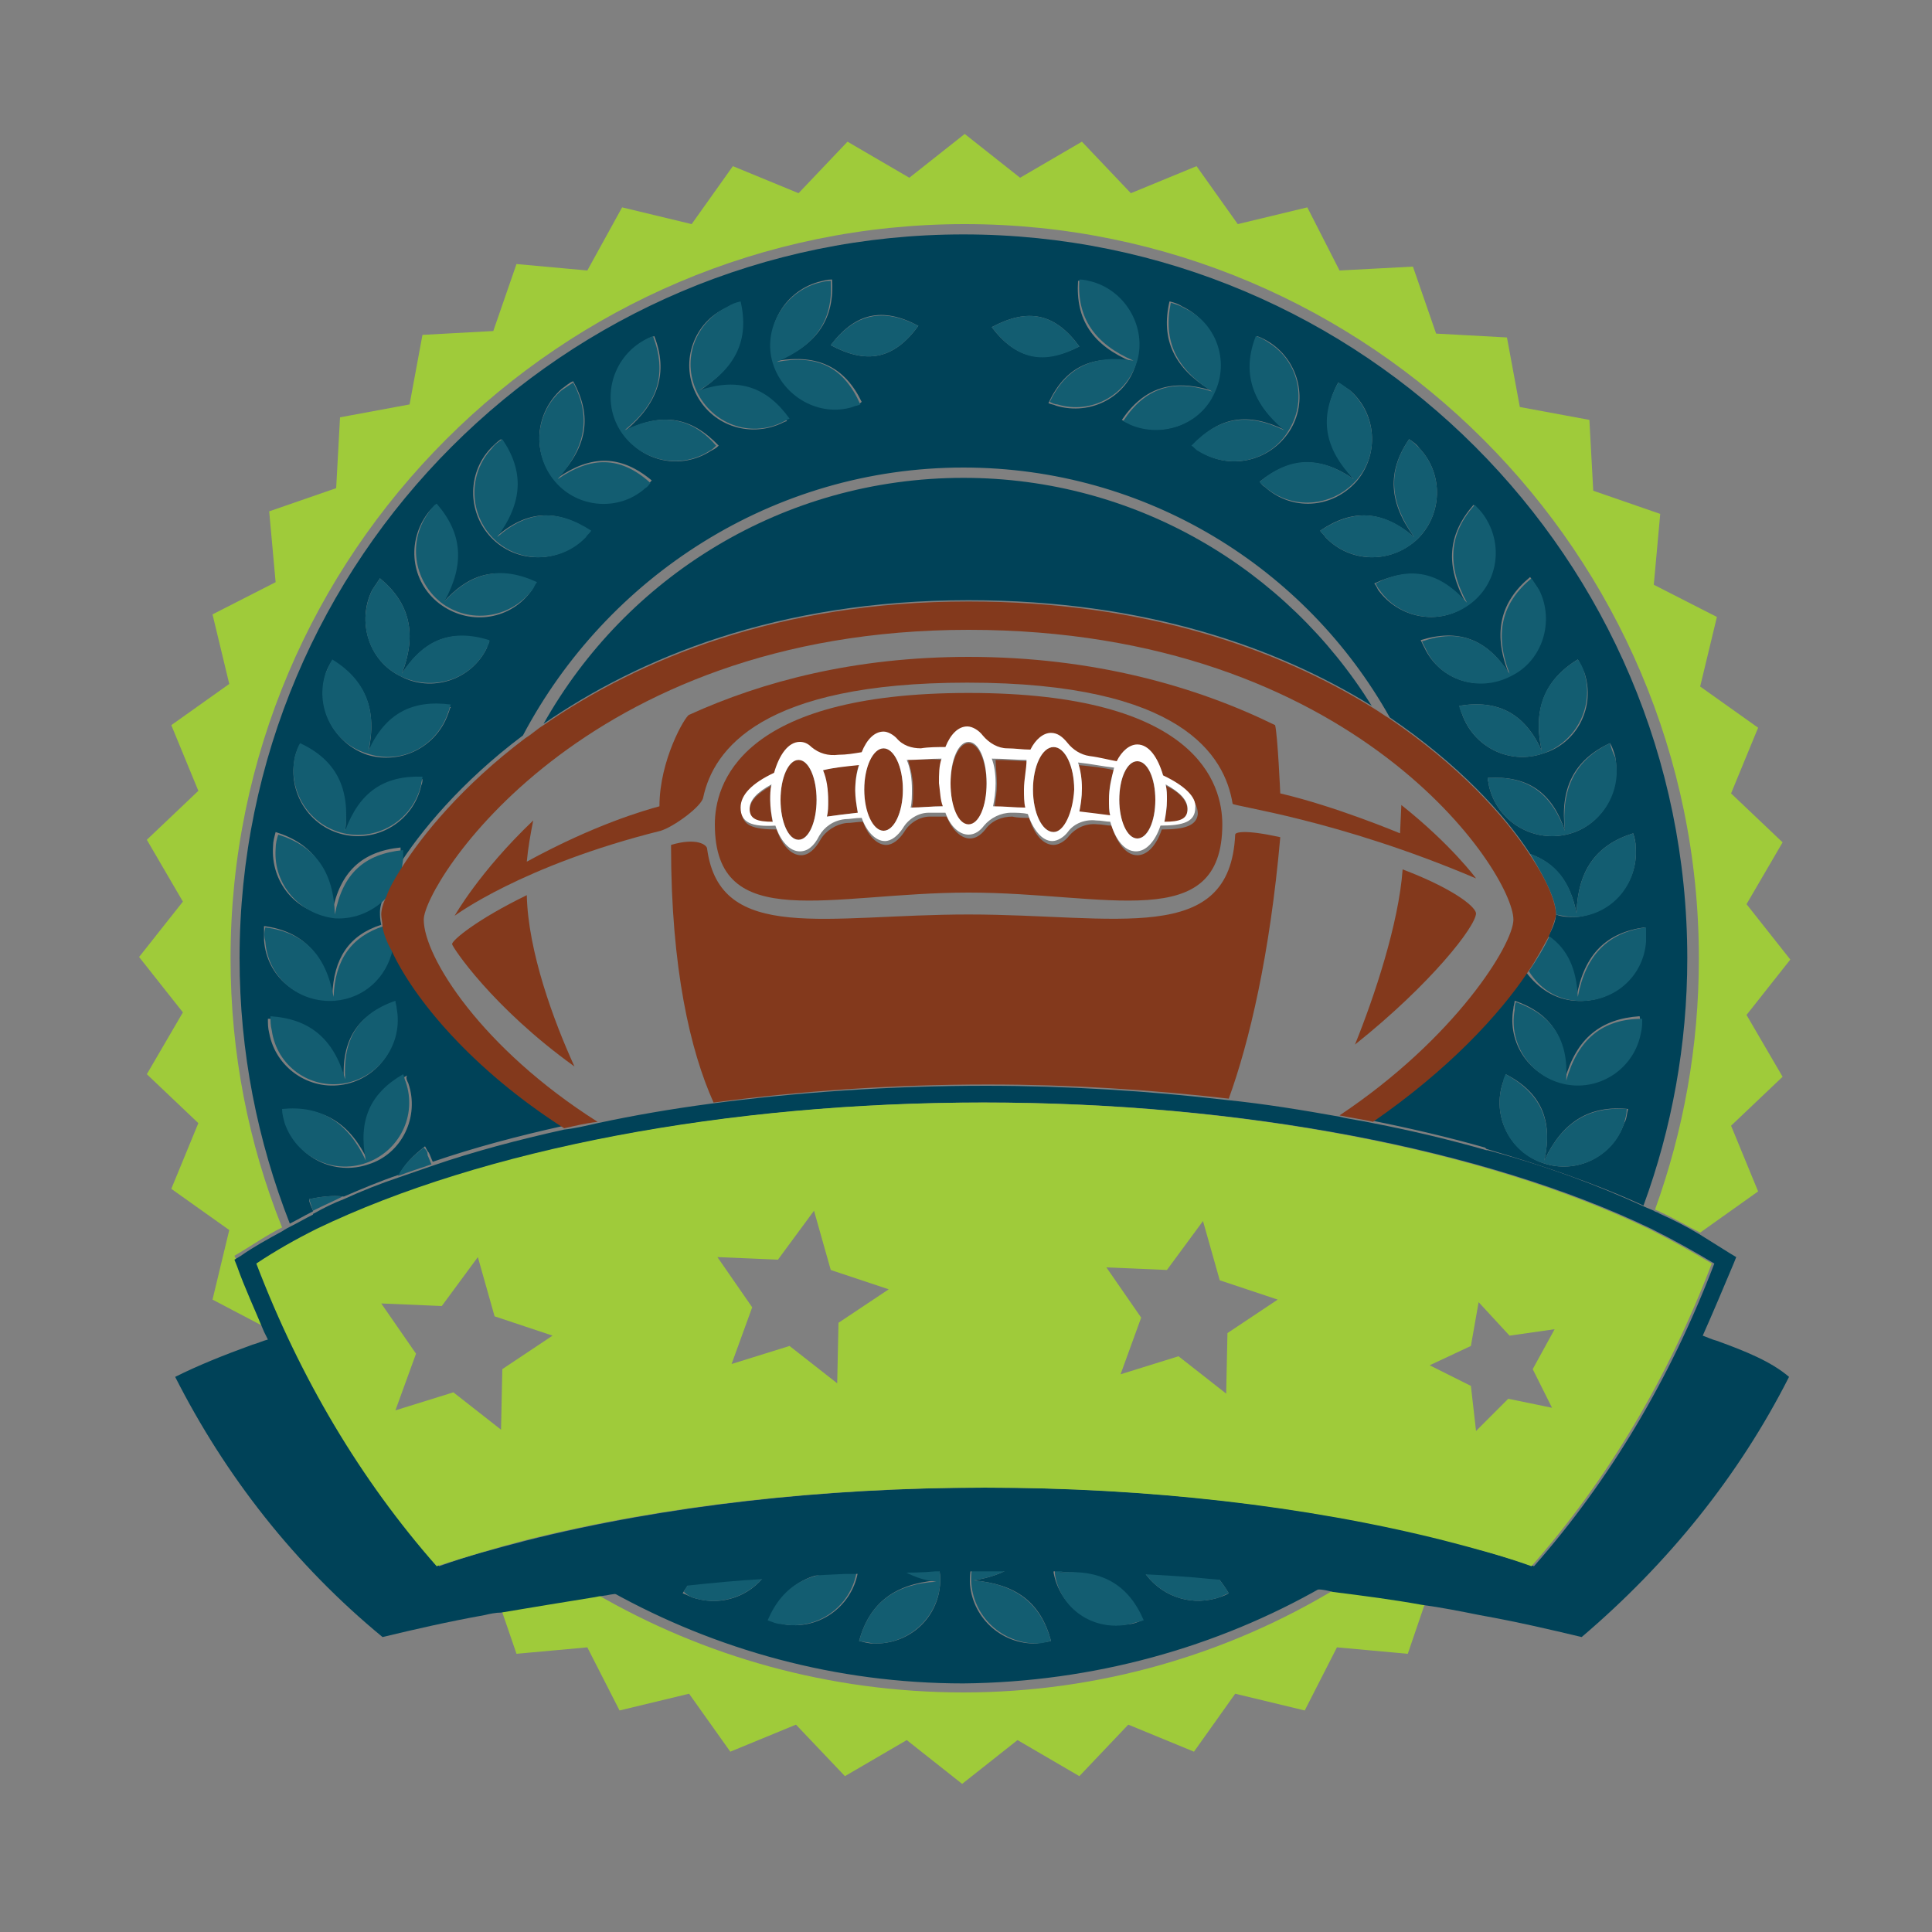 <?xml version="1.0" encoding="utf-8"?>
<!-- Generator: Adobe Illustrator 18.1.0, SVG Export Plug-In . SVG Version: 6.00 Build 0)  -->
<svg version="1.1" id="Layer_1" xmlns="http://www.w3.org/2000/svg" xmlns:xlink="http://www.w3.org/1999/xlink" x="0px" y="0px"
	 viewBox="0 0 150 150" enable-background="new 0 0 150 150" xml:space="preserve">
<rect x="0" y="0" width="150" height="150" fill="#808080" stroke="none"/>
<g>
	<path fill="none" d="M74.8,17.4c-31.4,0-57,25.6-57,57c0,7.4,1.4,14.4,4,20.9c0.2-0.1,0.4-0.2,0.7-0.4c-2.5-6.4-3.9-13.3-3.9-20.6
		c0-31,25.2-56.2,56.2-56.2c31,0,56.2,25.2,56.2,56.2c0,6.7-1.2,13.2-3.4,19.2c0.2,0.1,0.5,0.2,0.7,0.3c2.2-6.1,3.4-12.7,3.4-19.5
		C131.8,43,106.2,17.4,74.8,17.4z"/>
	<path fill="none" d="M104,123.3c-0.4-0.1-0.8-0.1-1.2-0.2c-8.2,4.7-17.8,7.4-27.9,7.4c-9.9,0-19.2-2.6-27.3-7.1
		c-0.4,0.1-0.8,0.1-1.2,0.2c8.4,4.9,18.2,7.7,28.6,7.7C85.4,131.4,95.4,128.4,104,123.3z"/>
	<path fill="#004258" d="M74.8,18.2c-31,0-56.2,25.2-56.2,56.2c0,7.3,1.4,14.2,3.9,20.6c0.6-0.3,1.1-0.6,1.7-0.9c0,0,0.1,0,0.1-0.1
		c-0.1-0.3-0.3-0.6-0.3-0.9c1-0.2,1.8-0.3,2.7-0.2c1.4-0.6,2.8-1.2,4.3-1.7c0.4-0.8,1.1-1.5,2-2.2c0.1,0.2,0.2,0.4,0.3,0.5
		c0.1,0.2,0.2,0.5,0.3,0.7c3.2-1.1,6.6-2,10.2-2.8c-7.2-4.7-11.7-10.1-13.4-13.8c-0.4,2.1-2.2,3.8-4.5,4c-2.8,0.2-5.2-1.8-5.4-4.6
		c0-0.4,0-0.7,0-1.1c3,0.4,4.7,2.2,5.3,5.4c0.1-2.9,1.3-4.7,3.8-5.5c-0.1-0.4-0.1-0.7-0.1-1c0-0.3,0.1-0.8,0.4-1.4
		c-1,1.1-2.5,1.8-4.1,1.7c-2.8-0.2-4.8-2.6-4.6-5.4c0-0.4,0.1-0.7,0.2-1.1c2.9,0.9,4.3,2.9,4.4,6.2c0.6-3.1,2.3-4.7,5.3-5
		c0,0.2,0,0.4,0,0.6c0,0.3-0.1,0.6-0.2,0.9c1.7-2.7,4.9-6.6,9.7-10.2C47.1,44.8,60,36.3,74.8,36.3c14.2,0,26.6,7.8,33.1,19.4
		c5.3,3.6,8.9,7.5,10.9,10.6c1.9,0.7,3.1,2.1,3.6,4.6c0.1-3.3,1.5-5.3,4.4-6.2c0.1,0.3,0.2,0.7,0.2,1.1c0.2,2.8-1.9,5.1-4.6,5.4
		c-0.6,0-1.1,0-1.6-0.2c0,0.4-0.2,1-0.6,1.7c1.4,1,2.1,2.5,2.2,4.7c0.6-3.3,2.3-5,5.3-5.4c0.1,0.4,0.1,0.7,0,1.1
		c-0.2,2.8-2.6,4.8-5.4,4.6c-1.6-0.1-2.9-1-3.8-2.2c-2.3,3.3-6.3,7.6-12,11.5c3,0.6,6,1.3,8.8,2.1c0,0,0,0,0,0c0,0,0,0,0.1,0.1
		c4.4,1.3,8.5,2.7,12.2,4.4c2.2-6,3.4-12.5,3.4-19.2C131,43.4,105.8,18.2,74.8,18.2z M31.7,84.1c0.9,2.6-0.5,5.5-3.1,6.3
		c-2.6,0.9-5.5-0.5-6.3-3.1c-0.1-0.4-0.2-0.7-0.2-1.1c3-0.3,5.1,1,6.5,4c-0.7-3.1,0.3-5.2,3-6.7C31.5,83.7,31.6,83.9,31.7,84.1z
		 M26.7,83.9c-0.2-3.2,1.1-5.1,3.9-6.1c0.1,0.2,0.1,0.4,0.1,0.6c0.5,2.7-1.3,5.3-4,5.8c-2.7,0.5-5.3-1.3-5.8-4
		c-0.1-0.4-0.1-0.7-0.1-1.1C23.9,79.1,25.8,80.7,26.7,83.9z M32.7,61c-0.6,2.7-3.3,4.4-6,3.8c-2.7-0.6-4.4-3.3-3.8-6
		c0.1-0.4,0.2-0.7,0.4-1c2.7,1.3,3.8,3.5,3.5,6.8c1.1-3,3-4.3,6-4.1C32.8,60.6,32.8,60.8,32.7,61z M34.8,55.4
		c-0.9,2.6-3.7,4-6.3,3.2c-2.6-0.9-4-3.7-3.2-6.3c0.1-0.4,0.3-0.7,0.5-1c2.6,1.6,3.5,3.8,2.8,7.1c1.4-2.9,3.4-4,6.4-3.5
		C34.9,55,34.9,55.2,34.8,55.4z M37.8,50.3c-1.2,2.5-4.3,3.5-6.7,2.2c-2.5-1.2-3.4-4.3-2.2-6.7c0.2-0.3,0.4-0.6,0.6-0.9
		c2.3,1.9,2.9,4.3,1.7,7.4c1.8-2.7,3.9-3.5,6.8-2.5C37.9,50,37.8,50.2,37.8,50.3z M41.3,45.8c-1.6,2.3-4.7,2.8-7,1.2
		c-2.3-1.6-2.8-4.7-1.2-7c0.2-0.3,0.5-0.6,0.7-0.8c2,2.2,2.2,4.7,0.6,7.6c2.1-2.4,4.4-2.9,7.1-1.5C41.5,45.4,41.4,45.6,41.3,45.8z
		 M45.4,41.7c-1.9,2-5.1,2.1-7.1,0.2s-2.1-5.1-0.2-7.1c0.3-0.3,0.5-0.5,0.8-0.7c1.7,2.5,1.5,4.9-0.4,7.6c2.4-2.1,4.7-2.2,7.3-0.5
		C45.7,41.3,45.6,41.5,45.4,41.7z M50.1,37.8c-2.1,1.8-5.2,1.6-7-0.5c-1.8-2.1-1.6-5.2,0.5-7.1c0.3-0.2,0.6-0.5,0.9-0.6
		c1.5,2.7,1.1,5.1-1.2,7.5c2.6-1.8,4.9-1.8,7.3,0.2C50.4,37.5,50.3,37.7,50.1,37.8z M55.2,35c-2.3,1.5-5.4,0.9-6.9-1.5
		c-1.5-2.3-0.9-5.4,1.5-6.9c0.3-0.2,0.6-0.4,1-0.5c1.1,2.8,0.3,5.2-2.2,7.3c2.9-1.4,5.1-1,7.2,1.2C55.6,34.8,55.4,34.9,55.2,35z
		 M60.6,32.9C58.1,34,55.2,33,54,30.5c-1.2-2.5-0.1-5.5,2.4-6.6c0.3-0.2,0.7-0.3,1-0.4c0.6,3-0.4,5.1-3.2,6.9c3-1,5.2-0.3,6.9,2.3
		C61,32.7,60.8,32.8,60.6,32.9z M66.3,31.5c-2.6,0.8-5.4-0.7-6.2-3.4c-0.8-2.6,0.7-5.4,3.4-6.2c0.4-0.1,0.7-0.2,1.1-0.2
		c0.2,3-1.1,5-4.2,6.3c3.1-0.5,5.2,0.5,6.5,3.2C66.7,31.4,66.5,31.5,66.3,31.5z M64.5,26.8c1.9-2.5,4-3,6.8-1.5
		C69.4,27.9,67.3,28.3,64.5,26.8z M77,25.4c2.8-1.5,4.9-1.1,6.8,1.5C81,28.3,78.9,27.9,77,25.4z M82,31.5c-0.2-0.1-0.4-0.1-0.6-0.2
		c1.3-2.8,3.4-3.8,6.5-3.2c-3.1-1.3-4.4-3.3-4.2-6.3c0.4,0,0.7,0.1,1.1,0.2c2.6,0.8,4.2,3.6,3.4,6.2C87.5,30.8,84.7,32.3,82,31.5z
		 M87.7,32.9c-0.2-0.1-0.4-0.2-0.6-0.3c1.7-2.5,3.9-3.2,6.9-2.3c-2.8-1.7-3.9-3.9-3.2-6.9c0.4,0.1,0.7,0.2,1,0.4
		c2.5,1.2,3.6,4.1,2.4,6.6C93.2,33,90.2,34,87.7,32.9z M93.1,35c-0.2-0.1-0.3-0.2-0.5-0.4c2.1-2.3,4.3-2.6,7.2-1.2
		c-2.6-2.1-3.3-4.4-2.2-7.3c0.3,0.1,0.7,0.3,1,0.5c2.3,1.5,3,4.6,1.5,6.9C98.5,35.9,95.4,36.5,93.1,35z M98.2,37.8
		c-0.2-0.1-0.3-0.3-0.4-0.4c2.4-1.9,4.7-2,7.3-0.2c-2.2-2.5-2.6-4.9-1.2-7.5c0.3,0.2,0.6,0.4,0.9,0.6c2.1,1.8,2.3,5,0.5,7.1
		C103.4,39.5,100.3,39.7,98.2,37.8z M102.9,41.7c-0.1-0.2-0.3-0.3-0.4-0.5c2.5-1.7,4.8-1.6,7.3,0.5c-2-2.7-2.1-5.1-0.4-7.6
		c0.3,0.2,0.6,0.4,0.8,0.7c1.9,2,1.8,5.2-0.2,7.1C107.9,43.8,104.8,43.7,102.9,41.7z M107,45.8c-0.1-0.2-0.2-0.4-0.3-0.5
		c2.8-1.3,5-0.9,7.1,1.5c-1.6-2.9-1.4-5.3,0.6-7.6c0.3,0.2,0.5,0.5,0.7,0.8c1.6,2.3,1,5.4-1.2,7C111.7,48.6,108.6,48,107,45.8z
		 M110.6,50.3c-0.1-0.2-0.2-0.4-0.3-0.6c2.9-0.9,5.1-0.1,6.8,2.5c-1.2-3.1-0.6-5.5,1.7-7.4c0.2,0.3,0.4,0.6,0.6,0.9
		c1.2,2.5,0.3,5.5-2.2,6.7C114.8,53.8,111.8,52.8,110.6,50.3z M113.5,55.4c-0.1-0.2-0.1-0.4-0.2-0.6c3-0.5,5.1,0.6,6.4,3.5
		c-0.7-3.2,0.2-5.5,2.8-7.1c0.2,0.3,0.3,0.6,0.5,1c0.9,2.6-0.5,5.5-3.2,6.3C117.2,59.4,114.4,58,113.5,55.4z M121.6,64.8
		c-2.7,0.6-5.4-1.1-6-3.8c0-0.2-0.1-0.4-0.1-0.6c3.1-0.2,5,1.1,6,4.1c-0.4-3.3,0.7-5.5,3.5-6.8c0.2,0.3,0.3,0.7,0.4,1
		C125.9,61.5,124.3,64.2,121.6,64.8z M126.1,87.2c-0.9,2.6-3.7,4-6.3,3.1c-2.6-0.9-4-3.7-3.1-6.3c0.1-0.2,0.2-0.4,0.2-0.6
		c2.7,1.4,3.7,3.5,3,6.7c1.4-3,3.5-4.3,6.5-4C126.3,86.5,126.3,86.9,126.1,87.2z M127.3,80.1c-0.5,2.7-3.1,4.5-5.8,4
		c-2.7-0.5-4.5-3.1-4-5.8c0-0.2,0.1-0.4,0.1-0.6c2.9,1,4.1,3,3.9,6.1c0.9-3.2,2.8-4.7,5.8-4.9C127.4,79.4,127.4,79.7,127.3,80.1z"/>
	<path fill="#004258" d="M74.8,37.1c-14,0-26.2,7.7-32.6,19.1c7.4-5.1,18.1-9.6,33-9.6c13.8,0,24,3.7,31.3,8.2
		C99.9,44.2,88.2,37.1,74.8,37.1z"/>
	<path fill="#004258" d="M102.7,123.2c-2.7-0.3-5.4-0.6-8.2-0.8c0.3,0.4,0.6,0.8,0.9,1.3c-0.3,0.2-0.7,0.3-1,0.4
		c-2.2,0.6-4.4-0.3-5.6-2.1c-1.9-0.1-3.9-0.2-5.9-0.2c-0.3,0.1-0.5,0.2-0.8,0.3c3.3-0.2,5.4,0.9,6.6,3.7c-0.3,0.1-0.7,0.3-1.1,0.3
		c-2.7,0.5-5.3-1.3-5.8-4c0-0.1,0-0.3,0-0.4c-1.1,0-2.2,0-3.3,0c-0.8,0.5-1.7,0.8-2.9,1c3.3,0.3,5.2,1.7,6,4.7
		c-0.3,0.1-0.7,0.1-1.1,0.2c-2.8,0.1-5.1-2.1-5.2-4.8c0-0.3,0-0.7,0.1-1c-0.8,0-1.7,0-2.5,0c0.1,0.3,0.1,0.7,0.1,1
		c-0.1,2.8-2.4,4.9-5.2,4.8c-0.4,0-0.7-0.1-1.1-0.2c0.8-2.9,2.7-4.4,6-4.7c-1.1-0.2-2-0.5-2.7-0.9c-1.2,0-2.3,0.1-3.4,0.1
		c0,0.1,0,0.2,0,0.2c-0.5,2.7-3.1,4.5-5.8,4c-0.4-0.1-0.7-0.2-1.1-0.3c1.2-2.8,3.3-4,6.6-3.7c-0.2-0.1-0.3-0.1-0.5-0.2
		c-2.2,0.1-4.3,0.2-6.4,0.4c-1.2,1.6-3.3,2.4-5.4,1.8c-0.4-0.1-0.7-0.3-1-0.4c0.2-0.3,0.4-0.6,0.5-0.8c-2,0.2-4.1,0.4-6,0.7
		c8.1,4.5,17.4,7.1,27.3,7.1C84.9,130.6,94.5,127.9,102.7,123.2z"/>
	<path fill="#135D71" d="M25.9,77.4c-0.6-3.3-2.3-5-5.3-5.4c-0.1,0.4-0.1,0.7,0,1.1c0.2,2.8,2.6,4.8,5.4,4.6c2.3-0.2,4-1.8,4.5-4
		c-0.3-0.7-0.5-1.3-0.7-1.8C27.3,72.7,26,74.5,25.9,77.4z"/>
	<path fill="#135D71" d="M31.3,66.6c0-0.2,0-0.4,0-0.6c-3,0.3-4.7,1.8-5.3,5c-0.1-3.3-1.5-5.3-4.4-6.2c-0.1,0.3-0.2,0.7-0.2,1.1
		c-0.2,2.8,1.9,5.1,4.6,5.4c1.6,0.1,3.1-0.6,4.1-1.7c0.2-0.6,0.6-1.3,1.1-2.1C31.2,67.2,31.3,66.9,31.3,66.6z"/>
	<path fill="#135D71" d="M32.9,89.1c-0.9,0.7-1.6,1.4-2,2.2c0.8-0.3,1.7-0.6,2.6-0.9c-0.1-0.2-0.2-0.5-0.3-0.7
		C33.2,89.4,33.1,89.3,32.9,89.1z"/>
	<path fill="#135D71" d="M24,93.1c0.1,0.3,0.2,0.6,0.3,0.9c0.8-0.4,1.5-0.7,2.3-1.1C25.8,92.8,24.9,92.9,24,93.1z"/>
	<path fill="#135D71" d="M122.4,77.7c2.8,0.2,5.2-1.8,5.4-4.6c0-0.4,0-0.7,0-1.1c-3,0.4-4.7,2.2-5.3,5.4c-0.1-2.2-0.8-3.7-2.2-4.7
		c-0.4,0.8-0.9,1.7-1.6,2.7C119.5,76.7,120.8,77.6,122.4,77.7z"/>
	<path fill="#135D71" d="M120.8,71c0.5,0.1,1,0.2,1.6,0.2c2.8-0.2,4.8-2.6,4.6-5.4c0-0.4-0.1-0.7-0.2-1.1c-2.9,0.9-4.3,2.9-4.4,6.2
		c-0.5-2.5-1.6-3.9-3.6-4.6c1.3,2.1,2,3.7,2,4.6C120.8,71,120.8,71,120.8,71z"/>
	<path fill="#135D71" d="M77,25.4c1.9,2.5,4,3,6.8,1.5C81.9,24.3,79.8,23.9,77,25.4z"/>
	<path fill="#135D71" d="M117.3,52.5c2.5-1.2,3.4-4.3,2.2-6.7c-0.2-0.3-0.4-0.6-0.6-0.9c-2.3,1.9-2.9,4.3-1.7,7.4
		c-1.8-2.7-3.9-3.5-6.8-2.5c0.1,0.2,0.2,0.4,0.3,0.6C111.8,52.8,114.8,53.8,117.3,52.5z"/>
	<path fill="#135D71" d="M119.8,58.5c2.6-0.9,4-3.7,3.2-6.3c-0.1-0.4-0.3-0.7-0.5-1c-2.6,1.6-3.5,3.8-2.8,7.1
		c-1.3-2.9-3.4-4-6.4-3.5c0,0.2,0.1,0.4,0.2,0.6C114.4,58,117.2,59.4,119.8,58.5z"/>
	<path fill="#135D71" d="M125,57.7c-2.7,1.3-3.8,3.5-3.5,6.8c-1.1-3-3-4.3-6-4.1c0,0.2,0.1,0.4,0.1,0.6c0.6,2.7,3.3,4.4,6,3.8
		c2.7-0.6,4.4-3.3,3.8-6C125.2,58.4,125.1,58.1,125,57.7z"/>
	<path fill="#135D71" d="M110.2,34.8c-0.3-0.3-0.5-0.5-0.8-0.7c-1.7,2.5-1.5,4.9,0.4,7.6c-2.4-2.1-4.7-2.2-7.3-0.5
		c0.1,0.2,0.3,0.3,0.4,0.5c1.9,2,5.1,2.1,7.1,0.2C112,40,112.1,36.8,110.2,34.8z"/>
	<path fill="#135D71" d="M104.8,30.3c-0.3-0.2-0.6-0.5-0.9-0.6c-1.5,2.7-1.1,5.1,1.2,7.5c-2.6-1.8-4.9-1.8-7.3,0.2
		c0.1,0.2,0.3,0.3,0.4,0.4c2.1,1.8,5.2,1.6,7.1-0.5C107.1,35.3,106.9,32.2,104.8,30.3z"/>
	<path fill="#135D71" d="M119.9,90.1c0.7-3.1-0.3-5.2-3-6.7c-0.1,0.2-0.2,0.4-0.2,0.6c-0.9,2.6,0.5,5.5,3.1,6.3
		c2.6,0.9,5.5-0.5,6.3-3.1c0.1-0.4,0.2-0.7,0.2-1.1C123.4,85.9,121.3,87.1,119.9,90.1z"/>
	<path fill="#135D71" d="M114,47c2.3-1.6,2.8-4.7,1.2-7c-0.2-0.3-0.5-0.6-0.7-0.8c-2,2.2-2.2,4.7-0.6,7.6c-2.1-2.4-4.4-2.9-7.1-1.5
		c0.1,0.2,0.2,0.4,0.3,0.5C108.6,48,111.7,48.6,114,47z"/>
	<path fill="#135D71" d="M59.6,125.8c0.3,0.1,0.7,0.3,1.1,0.3c2.7,0.5,5.3-1.3,5.8-4c0-0.1,0-0.2,0-0.2c-0.2,0-0.5,0-0.7,0
		c0.2,0.1,0.3,0.1,0.5,0.2C62.9,121.9,60.8,123,59.6,125.8z"/>
	<path fill="#135D71" d="M54,124.1c2,0.6,4.2-0.2,5.4-1.8c-2,0.1-3.9,0.3-5.8,0.5c-0.2,0.3-0.4,0.5-0.5,0.8
		C53.3,123.8,53.6,124,54,124.1z"/>
	<path fill="#135D71" d="M80.5,127.6c0.4,0,0.7-0.1,1.1-0.2c-0.8-2.9-2.7-4.4-6-4.7c1.2-0.2,2.1-0.5,2.9-1c-0.7,0-1.3,0-2,0
		c-0.3,0-0.7,0-1,0c-0.1,0.3-0.1,0.7-0.1,1C75.5,125.5,77.8,127.6,80.5,127.6z"/>
	<path fill="#135D71" d="M115.4,89.1C115.4,89.1,115.4,89.1,115.4,89.1C115.4,89.1,115.4,89.1,115.4,89.1
		C115.4,89.1,115.4,89.1,115.4,89.1z"/>
	<path fill="#135D71" d="M100,33.5c1.5-2.3,0.9-5.4-1.5-6.9c-0.3-0.2-0.6-0.4-1-0.5c-1.1,2.8-0.3,5.2,2.2,7.3
		c-2.9-1.4-5.1-1-7.2,1.2c0.2,0.1,0.3,0.3,0.5,0.4C95.4,36.5,98.5,35.9,100,33.5z"/>
	<path fill="#135D71" d="M121.6,83.9c0.2-3.2-1.1-5.1-3.9-6.1c-0.1,0.2-0.1,0.4-0.1,0.6c-0.5,2.7,1.3,5.3,4,5.8
		c2.7,0.5,5.3-1.3,5.8-4c0.1-0.4,0.1-0.7,0.1-1.1C124.4,79.1,122.5,80.7,121.6,83.9z"/>
	<path fill="#135D71" d="M94.4,124.1c0.4-0.1,0.7-0.3,1-0.4c-0.3-0.5-0.6-0.9-0.9-1.3c-1.9-0.1-3.8-0.3-5.7-0.4
		C90,123.8,92.2,124.7,94.4,124.1z"/>
	<path fill="#135D71" d="M87.7,126.1c0.4-0.1,0.7-0.2,1.1-0.3c-1.2-2.8-3.3-4-6.6-3.7c0.3-0.1,0.6-0.2,0.8-0.3c-0.4,0-0.8,0-1.1,0
		c0,0.1,0,0.3,0,0.4C82.3,124.9,84.9,126.7,87.7,126.1z"/>
	<path fill="#135D71" d="M66.7,127.4c0.4,0.1,0.7,0.1,1.1,0.2c2.8,0.1,5.1-2.1,5.2-4.8c0-0.3,0-0.7-0.1-1c-1,0-2,0-2.9,0.1
		c0.7,0.4,1.6,0.8,2.7,0.9C69.4,123,67.5,124.5,66.7,127.4z"/>
	<path fill="#135D71" d="M31.2,52.3c1.2-3.1,0.6-5.5-1.7-7.4c-0.2,0.3-0.4,0.6-0.6,0.9c-1.2,2.5-0.3,5.5,2.2,6.7
		c2.5,1.2,5.5,0.3,6.7-2.2c0.1-0.2,0.2-0.4,0.2-0.6C35.1,48.8,32.9,49.6,31.2,52.3z"/>
	<path fill="#135D71" d="M28.6,58.3c0.7-3.2-0.2-5.5-2.8-7.1c-0.2,0.3-0.3,0.6-0.5,1c-0.9,2.6,0.5,5.5,3.2,6.3
		c2.6,0.9,5.4-0.5,6.3-3.2c0.1-0.2,0.1-0.4,0.2-0.6C32,54.3,29.9,55.4,28.6,58.3z"/>
	<path fill="#135D71" d="M48.5,33.4c2.6-2.1,3.3-4.4,2.2-7.3c-0.3,0.1-0.7,0.3-1,0.5c-2.3,1.5-3,4.6-1.5,6.9c1.5,2.3,4.6,3,6.9,1.5
		c0.2-0.1,0.3-0.2,0.5-0.4C53.7,32.4,51.4,32,48.5,33.4z"/>
	<path fill="#135D71" d="M43.3,37.2c2.2-2.5,2.6-4.9,1.2-7.5c-0.3,0.2-0.6,0.4-0.9,0.6c-2.1,1.8-2.3,5-0.5,7.1c1.8,2.1,5,2.3,7,0.5
		c0.2-0.1,0.3-0.3,0.4-0.4C48.2,35.4,45.9,35.4,43.3,37.2z"/>
	<path fill="#135D71" d="M38.6,41.7c2-2.7,2.1-5.1,0.4-7.6c-0.3,0.2-0.6,0.4-0.8,0.7c-1.9,2-1.8,5.2,0.2,7.1s5.2,1.8,7.1-0.2
		c0.1-0.2,0.3-0.3,0.4-0.5C43.3,39.5,41,39.6,38.6,41.7z"/>
	<path fill="#135D71" d="M28.4,90.1c-1.4-3-3.5-4.3-6.5-4c0,0.4,0.1,0.7,0.2,1.1c0.9,2.6,3.7,4,6.3,3.1c2.6-0.9,4-3.7,3.1-6.3
		c-0.1-0.2-0.1-0.4-0.2-0.6C28.7,84.9,27.8,87,28.4,90.1z"/>
	<path fill="#135D71" d="M26.8,64.5c0.4-3.3-0.7-5.5-3.5-6.8c-0.2,0.3-0.3,0.7-0.4,1c-0.6,2.7,1.1,5.4,3.8,6c2.7,0.6,5.4-1.1,6-3.8
		c0-0.2,0.1-0.4,0.1-0.6C29.8,60.2,27.9,61.5,26.8,64.5z"/>
	<path fill="#135D71" d="M26.8,84.1c2.7-0.5,4.5-3.1,4-5.8c0-0.2-0.1-0.4-0.1-0.6c-2.9,1-4.1,3-3.9,6.1c-0.9-3.2-2.8-4.7-5.8-4.9
		c0,0.4,0,0.7,0.1,1.1C21.5,82.8,24.1,84.6,26.8,84.1z"/>
	<path fill="#135D71" d="M34.5,46.7c1.6-2.9,1.4-5.3-0.6-7.6c-0.3,0.2-0.5,0.5-0.7,0.8c-1.6,2.3-1,5.4,1.2,7c2.3,1.6,5.4,1,7-1.2
		c0.1-0.2,0.2-0.4,0.3-0.5C38.9,43.9,36.6,44.4,34.5,46.7z"/>
	<path fill="#135D71" d="M54.3,30.3c2.8-1.7,3.9-3.9,3.2-6.9c-0.4,0.1-0.7,0.2-1,0.4c-2.5,1.2-3.6,4.1-2.4,6.6
		c1.2,2.5,4.1,3.6,6.6,2.4c0.2-0.1,0.4-0.2,0.6-0.3C59.5,30,57.3,29.3,54.3,30.3z"/>
	<path fill="#135D71" d="M60.3,28.1c3.1-1.3,4.4-3.3,4.2-6.3c-0.4,0-0.7,0.1-1.1,0.2c-2.6,0.8-4.2,3.6-3.4,6.2
		c0.8,2.6,3.6,4.2,6.2,3.4c0.2-0.1,0.4-0.1,0.6-0.2C65.5,28.5,63.5,27.5,60.3,28.1z"/>
	<path fill="#135D71" d="M84.9,21.9c-0.4-0.1-0.7-0.2-1.1-0.2c-0.2,3,1.2,5,4.2,6.3c-3.1-0.5-5.2,0.5-6.5,3.2
		c0.2,0.1,0.4,0.2,0.6,0.2c2.6,0.8,5.4-0.7,6.2-3.4C89,25.5,87.5,22.7,84.9,21.9z"/>
	<path fill="#135D71" d="M64.5,26.8c2.8,1.5,4.9,1.1,6.8-1.5C68.6,23.9,66.4,24.3,64.5,26.8z"/>
	<path fill="#135D71" d="M94.3,30.5c1.2-2.5,0.1-5.5-2.4-6.6c-0.3-0.2-0.7-0.3-1-0.4c-0.6,3,0.4,5.1,3.2,6.9c-3-1-5.2-0.3-6.9,2.3
		c0.2,0.1,0.4,0.2,0.6,0.3C90.2,34,93.2,33,94.3,30.5z"/>
	<path fill="#9FCB3A" d="M74.8,131.4c-10.4,0-20.2-2.8-28.6-7.7c-2.5,0.3-5,0.7-7.3,1.2l1.2,3.5l5.5-0.5l2.5,4.9l5.4-1.3l3.2,4.5
		l5.1-2.1l3.8,4l4.8-2.8l4.3,3.4l4.3-3.4l4.8,2.8l3.8-4l5.1,2.1l3.2-4.5l5.4,1.3l2.5-4.9l5.5,0.5l1.4-4.1c-2.2-0.4-4.6-0.7-6.9-1
		C95.4,128.4,85.4,131.4,74.8,131.4z"/>
	<path fill="#9FCB3A" d="M18.2,97.5l0.5-0.3c1-0.6,2-1.3,3.2-1.9c-2.6-6.5-4-13.5-4-20.9c0-31.4,25.6-57,57-57c31.4,0,57,25.6,57,57
		c0,6.9-1.2,13.4-3.4,19.5c0.1,0.1,0.3,0.1,0.4,0.2c1.1,0.5,2.1,1.1,3.1,1.6l0,0l4.5-3.2l-2.1-5.1l4-3.8l-2.8-4.8l3.4-4.3l-3.4-4.3
		l2.8-4.8l-4-3.8l2.1-5.1l-4.5-3.2l1.3-5.4l-4.9-2.5l0.5-5.5l-5.2-1.8l-0.3-5.5l-5.4-1l-1-5.4l-5.5-0.3l-1.8-5.2L104,21l-2.5-4.9
		l-5.4,1.3l-3.2-4.5l-5.1,2.1l-3.8-4l-4.8,2.8l-4.3-3.4l-4.3,3.4l-4.8-2.8l-3.8,4l-5.1-2.1l-3.2,4.5l-5.4-1.3L45.6,21l-5.5-0.5
		l-1.8,5.2l-5.5,0.3l-1,5.4l-5.4,1l-0.3,5.5l-5.2,1.8l0.5,5.5l-4.9,2.5l1.3,5.4l-4.5,3.2l2.1,5.1l-4,3.8l2.8,4.8l-3.4,4.3l3.4,4.3
		l-2.8,4.8l4,3.8l-2.1,5.1l4.5,3.2l-1.3,5.4l4,2.1c-0.7-1.7-1.5-3.3-2.1-5.1L18.2,97.5z"/>
	<path fill="#004258" d="M133.3,104.1c-0.4-0.1-0.8-0.3-1.1-0.4c0.8-1.8,1.6-3.7,2.4-5.6l0.2-0.5l-0.5-0.3c-0.8-0.5-1.6-1-2.4-1.5
		c-1-0.6-2-1.1-3.1-1.6c-0.1-0.1-0.3-0.1-0.4-0.2c-0.2-0.1-0.5-0.2-0.7-0.3c-3.7-1.7-7.7-3.2-12.2-4.4c0,0-0.1,0-0.1,0
		c-2.8-0.8-5.7-1.5-8.8-2.1c-0.9-0.2-1.8-0.3-2.6-0.5c-2.8-0.5-5.8-1-8.8-1.3c-6-0.7-12.3-1.1-18.7-1.1c-7.4,0-14.6,0.5-21.4,1.4
		c-3,0.4-5.9,0.9-8.7,1.5c-0.9,0.2-1.7,0.4-2.6,0.5c-3.6,0.8-7,1.7-10.2,2.8c-0.9,0.3-1.7,0.6-2.6,0.9c-1.5,0.5-3,1.1-4.3,1.7
		c-0.8,0.3-1.6,0.7-2.3,1.1c0,0-0.1,0-0.1,0.1c-0.6,0.3-1.1,0.6-1.7,0.9c-0.2,0.1-0.4,0.2-0.7,0.4c-1.1,0.6-2.2,1.2-3.2,1.9
		l-0.5,0.3l0.2,0.5c0.6,1.7,1.4,3.4,2.1,5.1c0.1,0.2,0.2,0.4,0.3,0.6c-0.4,0.1-0.8,0.3-1.2,0.4c-2.2,0.8-4.2,1.6-6,2.5
		c3.9,7.7,9.3,14.6,16.1,20.2c2.5-0.6,5.1-1.2,7.9-1.7c0.4-0.1,0.9-0.2,1.3-0.2c2.4-0.4,4.8-0.8,7.3-1.2c0.4-0.1,0.8-0.1,1.2-0.2
		c2-0.3,4-0.5,6-0.7c1.9-0.2,3.9-0.4,5.8-0.5c2.1-0.2,4.3-0.3,6.4-0.4c0.2,0,0.5,0,0.7,0c1.1,0,2.3-0.1,3.4-0.1c1,0,1.9,0,2.9-0.1
		c0.8,0,1.7,0,2.5,0c0.3,0,0.7,0,1,0c0.7,0,1.4,0,2,0c1.1,0,2.2,0,3.3,0c0.4,0,0.8,0,1.1,0c2,0.1,3.9,0.1,5.9,0.2
		c1.9,0.1,3.8,0.2,5.7,0.4c2.8,0.2,5.6,0.5,8.2,0.8c0.4,0,0.8,0.1,1.2,0.2c2.4,0.3,4.7,0.6,6.9,1c1.5,0.2,3,0.5,4.5,0.8
		c2.8,0.5,5.4,1.1,7.9,1.7c6.7-5.7,12.2-12.5,16.1-20.2C137.5,105.7,135.5,104.9,133.3,104.1z M24.8,95.4
		c12.9-6.2,31.7-9.8,51.7-9.8c19.9,0,38.8,3.6,51.7,9.8c1.8,0.9,3.4,1.8,4.9,2.7c-3.4,8.9-8.1,16.8-14,23.5c-2.2-0.7-4.5-1.4-6.8-2
		c-10.7-2.7-23.1-4.1-35.7-4.1c-12.6,0-25,1.4-35.7,4.1c-2.3,0.6-4.6,1.2-6.8,2c-5.9-6.7-10.6-14.6-14-23.5
		C21.4,97.1,23,96.2,24.8,95.4z"/>
	<ellipse fill="#83391C" cx="68.6" cy="61.3" rx="1.5" ry="3.2"/>
	<path fill="#83391C" d="M84,61.3c0,0.6-0.1,1.2-0.2,1.8c0.9,0.1,1.7,0.2,2.4,0.3c-0.1-0.4-0.1-0.8-0.1-1.2c0-0.9,0.1-1.7,0.4-2.4
		c-0.8-0.2-1.8-0.3-2.8-0.4C83.9,59.9,84,60.6,84,61.3z"/>
	<ellipse fill="#83391C" cx="75.2" cy="60.9" rx="1.4" ry="3.2"/>
	<path fill="#83391C" d="M77.4,60.9c0,0.6-0.1,1.2-0.2,1.8c0.9,0,1.7,0.1,2.5,0.1c-0.1-0.4-0.1-0.9-0.1-1.4c0-0.8,0.1-1.6,0.4-2.3
		c-0.9,0-1.8-0.1-2.7-0.1C77.3,59.5,77.4,60.2,77.4,60.9z"/>
	<ellipse fill="#83391C" cx="88.3" cy="62.1" rx="1.4" ry="3"/>
	<path fill="#83391C" d="M70.5,59c0.2,0.7,0.4,1.4,0.4,2.3c0,0.5,0,1-0.1,1.4c0.8,0,1.6-0.1,2.5-0.1C73,62.1,73,61.5,73,60.9
		c0-0.7,0.1-1.4,0.2-1.9C72.3,58.9,71.3,59,70.5,59z"/>
	<path fill="#83391C" d="M108.9,67.5c-0.3,4.2-2.2,9.9-3.7,13.6c5.9-4.7,9.4-9.2,9.4-10.2C114.5,70.3,112.6,68.9,108.9,67.5z"/>
	<path fill="#83391C" d="M118.6,75.5c0.7-1,1.2-2,1.6-2.7c0.3-0.7,0.5-1.3,0.6-1.7c0,0,0-0.1,0-0.1c0-0.9-0.6-2.5-2-4.6
		c-2-3.1-5.6-7-10.9-10.6c-0.5-0.3-0.9-0.6-1.4-0.9c-7.3-4.5-17.6-8.2-31.3-8.2c-14.8,0-25.6,4.5-33,9.6c-0.5,0.3-0.9,0.7-1.4,1
		c-4.9,3.7-8,7.5-9.7,10.2c-0.5,0.8-0.9,1.5-1.1,2.1c-0.3,0.6-0.4,1.1-0.4,1.4c0,0.3,0.1,0.6,0.1,1c0.1,0.5,0.3,1.1,0.7,1.8
		c1.7,3.7,6.2,9.2,13.4,13.8c0.9-0.2,1.7-0.4,2.6-0.5c-9-5.7-13.5-12.8-13.5-15.7c0-2.7,12.2-22.5,42.3-22.5
		c30.1,0,42.3,18.9,42.3,22.5c0,1.9-4.5,9.2-13.5,15.2c0.9,0.2,1.8,0.3,2.6,0.5C112.4,83.1,116.4,78.8,118.6,75.5z"/>
	<path fill="#83391C" d="M108.8,62.5c0,0.1-0.1,2.2-0.1,2.2s-5-2.1-9.3-3.1c0,0-0.2-4.5-0.4-5.3c-6.1-3-14.1-5.3-23.8-5.3
		c-8.8,0-16,1.9-21.7,4.5c-0.3,0.1-2.3,3.5-2.3,7.1c-1.1,0.3-5,1.4-10.3,4.3c0.1-1.1,0.3-2.2,0.5-3.2c-4.2,4-6.1,7.4-6.1,7.4
		s5.2-3.9,16-6.6c1-0.3,3.2-1.9,3.3-2.6c0.8-3.7,4.5-8.9,20.5-8.9c16.7,0,20,5.7,20.6,9.4c0,0.2,8.1,1.2,18.9,5.8
		C114.6,68.2,112.7,65.6,108.8,62.5z"/>
	<path fill="#83391C" d="M75.2,53.8C57.3,53.8,55.5,61,55.5,64c0,8.6,9,5.3,19.7,5.3c10.7,0,19.7,3.3,19.7-5.3
		C94.9,60.9,93,53.8,75.2,53.8z M90.2,64.4c-0.4,1.2-1.1,2-1.9,2c-0.9,0-1.6-1-2-2.3c-0.4,0-0.7-0.1-1.1-0.1
		c-0.9-0.1-1.7,0.3-2.2,0.9c-0.3,0.4-0.8,0.7-1.2,0.7c-0.8,0-1.5-0.8-1.9-2.1c-0.4,0-0.9,0-1.3-0.1c-0.8,0-1.6,0.3-2.1,1
		c-0.4,0.5-0.8,0.7-1.2,0.7c-0.7,0-1.4-0.7-1.8-1.7c-0.4,0-0.9,0-1.3,0c-0.8,0-1.6,0.5-2,1.2c-0.4,0.6-0.9,1-1.4,1
		c-0.7,0-1.4-0.7-1.8-1.8c-0.4,0-0.9,0.1-1.3,0.1c-0.8,0.1-1.6,0.6-2,1.3c-0.4,0.7-0.9,1.2-1.5,1.2c-0.8,0-1.5-0.8-1.9-2
		c-1.8,0-2.7-0.3-2.7-1.4c0-1,0.9-1.9,2.6-2.7c0.4-1.4,1.1-2.4,2-2.4c0.3,0,0.7,0.1,0.9,0.4c0.6,0.5,1.3,0.7,2.1,0.6
		c0.6-0.1,1.2-0.2,1.8-0.2c0.4-1,1-1.6,1.7-1.6c0.4,0,0.7,0.2,1,0.5c0.5,0.5,1.2,0.8,1.9,0.8c0.6,0,1.2,0,1.9-0.1
		c0.4-1,1-1.6,1.7-1.6c0.5,0,0.9,0.3,1.2,0.7c0.5,0.6,1.2,0.9,1.9,1c0.6,0,1.2,0,1.8,0.1c0.4-0.8,1-1.3,1.6-1.3
		c0.5,0,0.9,0.3,1.3,0.8c0.4,0.5,1,0.9,1.7,1c0.7,0.1,1.4,0.2,2.1,0.4c0.4-0.8,1-1.3,1.6-1.3c0.9,0,1.6,1,2,2.4
		c1.7,0.8,2.6,1.7,2.6,2.7C92.9,64.1,92,64.4,90.2,64.4z"/>
	<path fill="#83391C" d="M90.5,61c0.1,0.4,0.1,0.8,0.1,1.2c0,0.6-0.1,1.2-0.2,1.7c1.2,0,1.8-0.2,1.8-1C92.2,62.2,91.6,61.5,90.5,61z
		"/>
	<ellipse fill="#83391C" cx="81.8" cy="61.3" rx="1.6" ry="3.3"/>
	<path fill="#83391C" d="M35.1,73.3c0,0.2,3.1,4.9,9.5,9.5c-1.6-3.5-3.6-8.9-3.7-13.3C37,71.4,35.1,73,35.1,73.3z"/>
	<path fill="#83391C" d="M63.9,59.8c0.2,0.7,0.4,1.5,0.4,2.4c0,0.4,0,0.9-0.1,1.2c0.7-0.1,1.6-0.2,2.4-0.3c-0.1-0.5-0.2-1.1-0.2-1.8
		c0-0.7,0.1-1.4,0.3-2C65.6,59.5,64.7,59.6,63.9,59.8z"/>
	<path fill="#83391C" d="M95.9,64.8c-0.4,8.7-9.2,6.2-20.7,6.2c-11,0-19.3,2.3-20.3-5.1c0-0.3-0.8-0.9-2.8-0.3c0,0,0,0.1,0,0.1
		c0,9.5,1.5,15.9,3.3,19.9c6.8-0.9,13.9-1.4,21.3-1.4c6.4,0,12.6,0.4,18.7,1.1c1.6-4.4,3.2-11.2,4-20.3
		C96.7,64.4,95.9,64.6,95.9,64.8z"/>
	<path fill="#83391C" d="M59.9,61c-1.1,0.6-1.7,1.2-1.7,1.9c0,0.8,0.6,1,1.8,1c-0.1-0.5-0.2-1.1-0.2-1.7
		C59.8,61.7,59.8,61.3,59.9,61z"/>
	<ellipse fill="#83391C" cx="62" cy="62.1" rx="1.4" ry="3.1"/>
	<path fill="#FFFFFF" d="M90.3,60.2c-0.4-1.4-1.1-2.4-2-2.4c-0.6,0-1.2,0.5-1.6,1.3c-0.6-0.1-1.3-0.3-2.1-0.4
		c-0.7-0.1-1.3-0.5-1.7-1c-0.4-0.5-0.8-0.8-1.3-0.8c-0.6,0-1.2,0.5-1.6,1.3c-0.6,0-1.2-0.1-1.8-0.1c-0.7,0-1.4-0.4-1.9-1
		c-0.3-0.4-0.8-0.7-1.2-0.7c-0.7,0-1.3,0.6-1.7,1.6c-0.6,0-1.3,0-1.9,0.1c-0.7,0-1.4-0.2-1.9-0.8c-0.3-0.3-0.7-0.5-1-0.5
		c-0.7,0-1.3,0.6-1.7,1.6c-0.6,0.1-1.2,0.2-1.8,0.2c-0.8,0.1-1.5-0.1-2.1-0.6c-0.3-0.3-0.6-0.4-0.9-0.4c-0.9,0-1.6,1-2,2.4
		c-1.7,0.8-2.6,1.7-2.6,2.7c0,1.2,0.9,1.5,2.7,1.4c0.4,1.2,1.1,2,1.9,2c0.6,0,1.1-0.4,1.5-1.2c0.4-0.7,1.1-1.2,2-1.3
		c0.4,0,0.8-0.1,1.3-0.1c0.4,1.1,1.1,1.8,1.8,1.8c0.5,0,1-0.4,1.4-1c0.4-0.7,1.2-1.2,2-1.2c0.4,0,0.9,0,1.3,0
		c0.4,1.1,1.1,1.7,1.8,1.7c0.5,0,0.9-0.3,1.2-0.7c0.5-0.6,1.3-1,2.1-1c0.4,0,0.9,0,1.3,0.1c0.4,1.2,1.1,2.1,1.9,2.1
		c0.4,0,0.9-0.3,1.2-0.7c0.5-0.7,1.4-1,2.2-0.9c0.4,0,0.8,0.1,1.1,0.1c0.4,1.4,1.1,2.3,2,2.3c0.8,0,1.5-0.8,1.9-2
		c1.8,0,2.7-0.3,2.7-1.4C92.9,61.9,92,61,90.3,60.2z M58.2,62.8c0-0.7,0.6-1.3,1.7-1.9c-0.1,0.4-0.1,0.8-0.1,1.2
		c0,0.6,0.1,1.2,0.2,1.7C58.8,63.8,58.2,63.6,58.2,62.8z M62,65.2c-0.8,0-1.4-1.4-1.4-3.1c0-1.7,0.6-3.1,1.4-3.1
		c0.8,0,1.4,1.4,1.4,3.1C63.4,63.8,62.8,65.2,62,65.2z M66.6,63.1c-0.9,0.1-1.7,0.2-2.4,0.3c0.1-0.4,0.1-0.8,0.1-1.2
		c0-0.9-0.1-1.7-0.4-2.4c0.8-0.2,1.8-0.3,2.8-0.4c-0.2,0.6-0.3,1.3-0.3,2C66.4,61.9,66.5,62.5,66.6,63.1z M68.6,64.5
		c-0.8,0-1.5-1.4-1.5-3.2s0.7-3.2,1.5-3.2c0.8,0,1.5,1.4,1.5,3.2S69.4,64.5,68.6,64.5z M73.2,62.6c-0.9,0-1.7,0.1-2.5,0.1
		c0.1-0.4,0.1-0.9,0.1-1.4c0-0.8-0.1-1.6-0.4-2.3c0.9,0,1.8-0.1,2.7-0.1c-0.2,0.6-0.2,1.2-0.2,1.9C73,61.5,73,62.1,73.2,62.6z
		 M75.2,64c-0.8,0-1.4-1.4-1.4-3.2s0.6-3.2,1.4-3.2c0.8,0,1.4,1.4,1.4,3.2S76,64,75.2,64z M79.5,61.3c0,0.5,0,1,0.1,1.4
		c-0.8,0-1.6-0.1-2.5-0.1c0.1-0.5,0.2-1.1,0.2-1.8c0-0.7-0.1-1.4-0.3-1.9c1,0,1.9,0.1,2.7,0.1C79.7,59.7,79.5,60.5,79.5,61.3z
		 M81.8,64.6c-0.9,0-1.6-1.5-1.6-3.3c0-1.8,0.7-3.3,1.6-3.3c0.9,0,1.6,1.5,1.6,3.3C83.3,63.1,82.6,64.6,81.8,64.6z M86.1,62.1
		c0,0.4,0,0.9,0.1,1.2c-0.7-0.1-1.6-0.2-2.4-0.3c0.1-0.5,0.2-1.1,0.2-1.8c0-0.7-0.1-1.4-0.3-2c1,0.1,1.9,0.3,2.8,0.4
		C86.3,60.4,86.1,61.2,86.1,62.1z M88.3,65.1c-0.8,0-1.4-1.4-1.4-3c0-1.7,0.6-3,1.4-3c0.8,0,1.4,1.3,1.4,3
		C89.7,63.8,89.1,65.1,88.3,65.1z M90.4,63.8c0.1-0.5,0.2-1.1,0.2-1.7c0-0.4,0-0.8-0.1-1.2c1.1,0.6,1.7,1.2,1.7,1.9
		C92.2,63.6,91.6,63.8,90.4,63.8z"/>
	<path fill="#9FCB3A" d="M19.9,98.1c3.4,8.9,8.1,16.8,14,23.5c2.2-0.7,4.5-1.4,6.8-2c10.7-2.7,23.1-4.1,35.7-4.1
		c12.6,0,25,1.4,35.7,4.1c2.3,0.6,4.6,1.2,6.8,2c5.9-6.7,10.6-14.6,14-23.5c-1.5-0.9-3.1-1.8-4.9-2.7c-12.9-6.2-31.7-9.8-51.7-9.8
		c-19.9,0-38.8,3.6-51.7,9.8C23,96.2,21.4,97.1,19.9,98.1z M85.9,98.4l4.7,0.2l2.8-3.8l1.3,4.6l4.5,1.5l-3.9,2.6l-0.1,4.7l-3.7-2.9
		l-4.5,1.4l1.6-4.4L85.9,98.4z M120.5,109.3l-3.4-0.7l-2.5,2.5l-0.4-3.5L111,106l3.2-1.5l0.6-3.4l2.4,2.6l3.5-0.5l-1.7,3.1
		L120.5,109.3z M63.2,94l1.3,4.6l4.5,1.5l-3.9,2.6l-0.1,4.7l-3.7-2.9l-4.5,1.4l1.6-4.4l-2.7-3.9l4.7,0.2L63.2,94z M38.4,102.2
		l4.5,1.5l-3.9,2.6l-0.1,4.7l-3.7-2.9l-4.5,1.4l1.6-4.4l-2.7-3.9l4.7,0.2l2.8-3.8L38.4,102.2z"/>
</g>
</svg>
